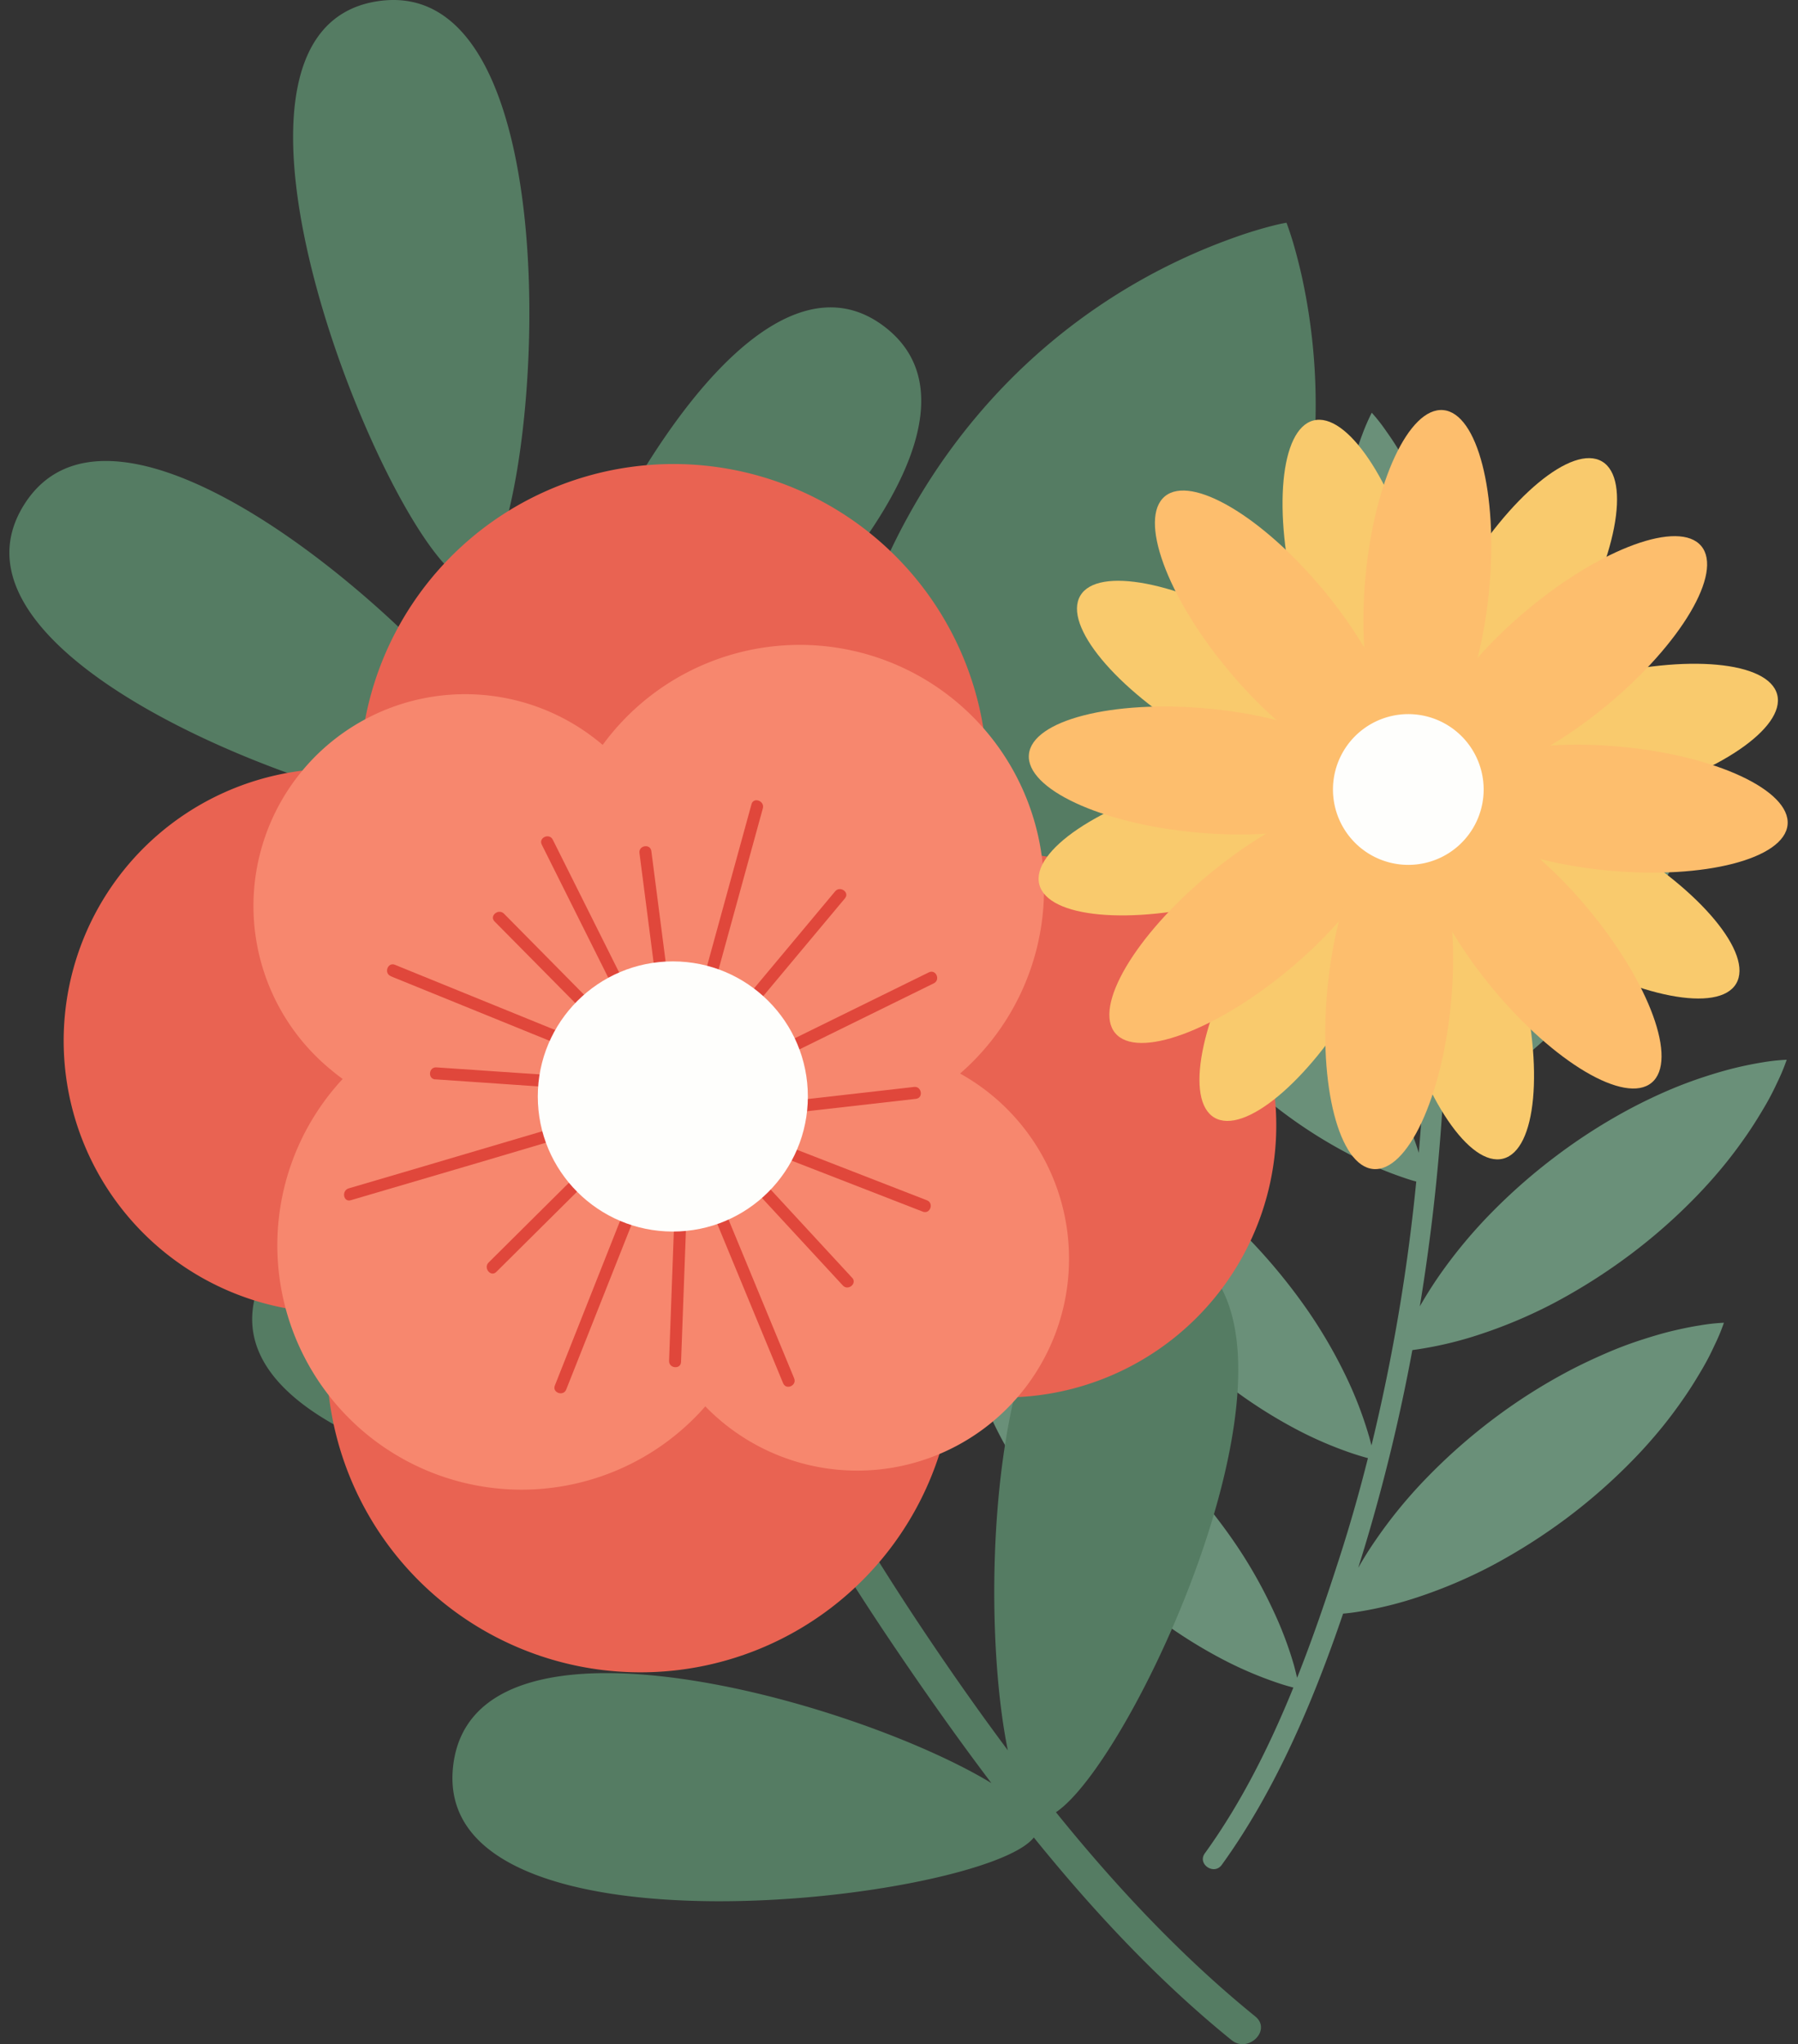 <svg id="Capa_1" data-name="Capa 1" xmlns="http://www.w3.org/2000/svg" viewBox="0 0 575.08 653.58"><rect x="0" y="0" width="575.08" height="653.58" fill="#333333" stroke="none"/><defs><style>.cls-flowers-1{fill:#78a88b;opacity:0.8;isolation:isolate;}.cls-flowers-2{fill:#557c63;}.cls-flowers-3{fill:#e96352;}.cls-flowers-4{fill:#f7876e;}.cls-flowers-5{fill:#e0473b;}.cls-flowers-6{fill:#fefefc;}.cls-flowers-7{fill:#f9ca6d;}.cls-flowers-8{fill:#fdbe6d;}</style></defs><title>PAI CERCS</title><path class="cls-flowers-1" d="M390.77,596.25c17.11-23.66,29.25-52.18,38.81-80.33,1.32-.11,3.2-.32,5.51-.71a120.21,120.21,0,0,0,18.52-4.6,156.51,156.51,0,0,0,23.5-10,186.77,186.77,0,0,0,24.1-15.3,182.26,182.26,0,0,0,21.43-18.89c3.21-3.31,6.17-6.66,8.89-10s5.14-6.65,7.3-9.79,4-6.17,5.66-9,2.89-5.33,3.89-7.51a61.92,61.92,0,0,0,3-7.2,60.4,60.4,0,0,0-7.71.85c-2.38.36-5.15.92-8.33,1.66s-6.55,1.74-10.19,2.91-7.52,2.61-11.45,4.32-8,3.59-12.07,5.75a178.86,178.86,0,0,0-24.07,15.33,183.86,183.86,0,0,0-21.39,18.92,151.26,151.26,0,0,0-16.2,19.78c-2.13,3.08-4,6.09-5.55,8.85.66-2.16,1.33-4.31,2-6.48a589.59,589.59,0,0,0,15.31-63.15c1-.14,2.13-.3,3.44-.52a119.41,119.41,0,0,0,18.52-4.62,155.55,155.55,0,0,0,23.51-10,185.7,185.7,0,0,0,24.1-15.3,178.54,178.54,0,0,0,21.41-18.87c3.21-3.31,6.18-6.67,8.89-10s5.15-6.65,7.31-9.8,4-6.17,5.66-9,2.89-5.34,3.9-7.51a64.64,64.64,0,0,0,3-7.21,63.82,63.82,0,0,0-7.7.83c-2.4.39-5.22.93-8.33,1.67s-6.55,1.73-10.23,2.93-7.48,2.6-11.43,4.29-8,3.62-12.06,5.76a180.46,180.46,0,0,0-24.06,15.34,183.89,183.89,0,0,0-21.42,18.89A156.17,156.17,0,0,0,460,408.31c-2.27,3.31-4.22,6.48-5.88,9.37q5.14-31.28,7.2-63c1-.44,2.06-.94,3.3-1.57a123.23,123.23,0,0,0,16.25-10,151.58,151.58,0,0,0,19.36-16.69,180.88,180.88,0,0,0,18.34-21.88,178.26,178.26,0,0,0,14.72-24.46c2.06-4.11,3.87-8.23,5.44-12.2s2.87-7.9,4-11.55,2-7.14,2.66-10.29,1.16-6,1.45-8.34a60.74,60.74,0,0,0,.64-7.74,65.51,65.51,0,0,0-7.09,3.09c-2.15,1.08-4.64,2.46-7.42,4.12s-5.71,3.61-8.85,5.84-6.36,4.78-9.59,7.58-6.54,5.85-9.78,9.13a183.52,183.52,0,0,0-32.93,46.4,153.37,153.37,0,0,0-9.26,23.3q.78-26.64-.31-53.33a124.87,124.87,0,0,0,4.3-15.79,155.93,155.93,0,0,0,2.88-25.41,183.39,183.39,0,0,0-7.13-56.48c-1.3-4.42-2.74-8.65-4.28-12.65s-3.25-7.75-4.89-11.22-3.39-6.59-5-9.35-3.19-5.15-4.6-7.11a55.3,55.3,0,0,0-4.78-6.12,64.5,64.5,0,0,0-3.08,7.1c-.86,2.27-1.76,5-2.65,8.06s-1.77,6.56-2.53,10.29-1.46,7.81-1.93,12.08-.83,8.72-1,13.31a180.33,180.33,0,0,0,1.4,28.54,187.39,187.39,0,0,0,5.73,28,154.37,154.37,0,0,0,9.19,23.87,121.72,121.72,0,0,0,9.58,16.46c.93,1.33,1.77,2.44,2.49,3.37a724.63,724.63,0,0,1-2.15,85.54,131.07,131.07,0,0,0-6.05-15.44A158.13,158.13,0,0,0,435,331a187.56,187.56,0,0,0-18-22.12,181,181,0,0,0-21.26-19q-5.54-4.19-11-7.65c-3.64-2.29-7.21-4.31-10.58-6.12s-6.64-3.27-9.61-4.53-5.63-2.25-7.93-3a61.57,61.57,0,0,0-7.44-2.05,58.82,58.82,0,0,0,1.73,7.54c.64,2.34,1.52,5,2.62,8.08s2.5,6.3,4.12,9.78,3.49,7.15,5.64,10.86,4.51,7.51,7.11,11.32a181.28,181.28,0,0,0,18.06,22.09,184.87,184.87,0,0,0,21.29,19,154.16,154.16,0,0,0,21.61,13.74,120.31,120.31,0,0,0,17.5,7.56c1.59.54,3,1,4.12,1.26a607.35,607.35,0,0,1-14.32,84.39c-.23-.87-.48-1.85-.79-2.94a123.92,123.92,0,0,0-6.76-17.88,156.66,156.66,0,0,0-12.73-22.17A185.05,185.05,0,0,0,400.33,397a179.78,179.78,0,0,0-21.28-19.06c-3.64-2.77-7.32-5.34-10.95-7.63s-7.2-4.3-10.57-6.12-6.65-3.29-9.62-4.53-5.62-2.26-7.92-3a64.36,64.36,0,0,0-7.46-2.06,61.12,61.12,0,0,0,1.73,7.55c.66,2.31,1.54,5,2.64,8.06s2.49,6.32,4.12,9.8a118.59,118.59,0,0,0,5.63,10.83c2.17,3.64,4.5,7.54,7.12,11.32a181.36,181.36,0,0,0,18.07,22.09,184,184,0,0,0,21.28,19A155.61,155.61,0,0,0,414.64,457a122.54,122.54,0,0,0,17.5,7.56c2.24.76,4.11,1.3,5.39,1.64-2.67,10.58-5.64,21.09-9,31.51-4.11,12.78-8.55,25.86-13.66,38.73-.26-1.11-.59-2.45-1-4a117.93,117.93,0,0,0-6.77-17.82,150.77,150.77,0,0,0-12.73-22.17,185.13,185.13,0,0,0-39.27-41.17c-3.68-2.79-7.37-5.35-11-7.63s-7.2-4.3-10.57-6.12a104.71,104.71,0,0,0-9.61-4.53c-3-1.25-5.64-2.25-7.9-3a66.59,66.59,0,0,0-7.47-2.06,65.1,65.1,0,0,0,1.72,7.56c.66,2.3,1.54,5,2.65,8.05s2.49,6.3,4.12,9.8a119,119,0,0,0,5.65,10.84c2.17,3.63,4.49,7.53,7.11,11.32a183.27,183.27,0,0,0,18.07,22.11,186.55,186.55,0,0,0,21.29,19,156.42,156.42,0,0,0,21.54,13.73,122.54,122.54,0,0,0,17.5,7.56c2.28.79,4.18,1.31,5.48,1.65-7.63,18.75-16.74,37-28.32,53C382.87,596,388.3,599.68,390.77,596.25Z"/><path class="cls-flowers-2" d="M330.66,587.49C314.93,607.72,136.52,629.42,145,564.1c7.13-55,129.26-20,172.09,6-11.64-15.37-22.64-31.08-33.1-46.63q-15-22.35-28.53-45.58C226,491,60.34,470.51,82.73,411c17.92-47.59,112.67.63,155.8,36.1q-19.89-37.77-36-77.3C180.07,384,5.06,351.78,32.4,292.23c22.82-49.77,126.74,17.49,161.27,55.38Q177.47,305,165.29,260.9c-27,9.48-192-44.68-157.59-99.52C36.2,116,127.08,191.87,158.38,234.57q-6.16-24.69-11.06-49.75C122.52,170.09,57,9.66,121,.36c60.49-8.8,53.45,146.5,36.11,179.45q5.5,28.26,12.63,56.14c9.45-48.53,68.44-166,113.31-131.39,50.53,39-78.59,149.52-108,151.64q12,43.37,28,85.41c4.7-51.45,47-169.46,94.92-141.65,54.45,31.6-55.4,155.13-86.06,164.13a897.45,897.45,0,0,0,44.68,93.47c-3.49-44.35,31.59-183.12,84.59-157.12C399.6,329.09,289.85,467.92,264,470.88q13.82,24,29.2,47.22c9.2,13.86,18.9,27.79,29.15,41.52-10.48-51.12-4.82-174.7,48.83-162.45,61.34,14-6.79,164.42-33.44,182.25,19.3,23.9,40.44,46.39,63.75,65.29,5.36,4.34-2.25,11.9-7.57,7.58C370.75,633.54,349.81,611.19,330.66,587.49Z"/><path class="cls-flowers-2" d="M275.1,317.71s-.61-1.6-1.52-4.46-2.06-7-3.18-12a192.85,192.85,0,0,1,1-87.47,198.91,198.91,0,0,1,19-48.6,196.61,196.61,0,0,1,30.94-42A191.47,191.47,0,0,1,395,75.87c4.83-1.73,9-2.91,11.87-3.65s4.6-1,4.61-1,.62,1.61,1.54,4.48,2.05,7,3.21,12a191.31,191.31,0,0,1-1,87.51,196.49,196.49,0,0,1-19.15,48.5A198.62,198.62,0,0,1,365,265.6a192.82,192.82,0,0,1-73.55,47.34c-4.82,1.74-8.95,2.91-11.85,3.68S275.1,317.71,275.1,317.71Z"/><path class="cls-flowers-3" d="M312.76,273.24a100.38,100.38,0,1,0-197.69-27.16A87,87,0,1,0,99.68,419.42q2.92.25,5.86.32a100.38,100.38,0,1,0,198.82,27.81q.17-1.17.3-2.34a87,87,0,1,0,8.1-172Z"/><path class="cls-flowers-4" d="M307.08,343.24A78.12,78.12,0,1,0,192.76,238.17a67.72,67.72,0,1,0-86.75,104q1.74,1.45,3.59,2.8A78.13,78.13,0,0,0,224.07,451.34c.52-.56,1-1.12,1.52-1.69a67.74,67.74,0,1,0,81.49-106.41Z"/><path class="cls-flowers-5" d="M158.18,294.61,200.11,337c1.73,1.76,4.72-.69,3-2.46l-41.94-42.44C159.4,290.39,156.43,292.84,158.18,294.61Z"/><path class="cls-flowers-5" d="M173.28,270.05q15.66,31.31,31.3,62.61c1.11,2.22,4.63.64,3.52-1.59q-15.66-31.31-31.3-62.61C175.69,266.24,172.17,267.83,173.28,270.05Z"/><path class="cls-flowers-5" d="M204.53,272.74q3.58,27.87,7.2,55.74c.31,2.47,4.12,1.82,3.8-.64l-7.2-55.72C208,269.64,204.21,270.28,204.53,272.74Z"/><path class="cls-flowers-5" d="M240.36,257.13q-10.14,36.94-20.3,73.87c-.65,2.38,3,3.73,3.63,1.32q10.14-36.94,20.3-73.87C244.64,256.07,241,254.72,240.36,257.13Z"/><path class="cls-flowers-5" d="M267.1,285l-42.46,50.8c-1.6,1.91,1.57,4.11,3.16,2.2l42.46-50.79C271.85,285.29,268.68,283.09,267.1,285Z"/><path class="cls-flowers-5" d="M297.1,310.88l-69,33.91c-2.24,1.1-.65,4.61,1.58,3.51l69-33.91C300.91,313.29,299.33,309.78,297.1,310.88Z"/><path class="cls-flowers-5" d="M292.33,347.53l-61.54,7c-2.48.28-1.82,4.11.64,3.8l61.53-7c2.48-.29,1.83-4.12-.63-3.81Z"/><path class="cls-flowers-5" d="M296.48,383.77l-61.75-24c-2.32-.9-3.64,2.72-1.31,3.63l61.74,24C297.49,388.3,298.8,384.68,296.48,383.77Z"/><path class="cls-flowers-5" d="M272.53,408.52l-39.1-42.33c-1.68-1.82-4.66.63-3,2.46L269.57,411c1.69,1.83,4.66-.63,3-2.46Z"/><path class="cls-flowers-5" d="M254,440.67l-30.15-72.9c-1-2.3-4.47-.71-3.52,1.59q15.07,36.43,30.15,72.91c1,2.29,4.47.7,3.52-1.6Z"/><path class="cls-flowers-5" d="M217.83,435.44q1.28-34.15,2.53-68.32c.09-2.48-3.76-2.84-3.85-.36Q215.27,401,214,435.09c-.1,2.47,3.74,2.84,3.83.35Z"/><path class="cls-flowers-5" d="M181.1,444.27q14.52-36.66,29.07-73.31c.91-2.31-2.71-3.63-3.64-1.31Q192,406.29,177.46,443C176.55,445.26,180.18,446.58,181.1,444.27Z"/><path class="cls-flowers-5" d="M158.74,406.67l41.28-41c1.75-1.73-.7-4.71-2.46-3l-41.29,41C154.52,405.44,157,408.42,158.74,406.67Z"/><path class="cls-flowers-5" d="M112.18,383.75q40.81-11.94,81.58-24.07c2.36-.7,1.75-4.5-.62-3.8-27.2,8-54.38,16.11-81.6,24.07-2.36.69-1.75,4.49.64,3.8Z"/><path class="cls-flowers-5" d="M139.23,345.09l51.87,3.56c2.48.17,2.84-3.67.35-3.85l-51.87-3.53c-2.48-.16-2.84,3.68-.35,3.85Z"/><path class="cls-flowers-5" d="M125,312.14l69.16,28.1c2.31.94,3.63-2.68,1.32-3.63l-69.17-28.14c-2.3-.93-3.62,2.69-1.31,3.63Z"/><circle class="cls-flowers-6" cx="215.2" cy="350.57" r="43.19"/><path class="cls-flowers-7" d="M519.61,255.2c-29.69,7.63-56,5.19-58.72-5.45S480,224.3,509.7,216.67s56-5.21,58.73,5.43S549.3,247.56,519.61,255.2Z"/><path class="cls-flowers-7" d="M391.14,288.23c-29.69,7.64-56,5.2-58.72-5.44s19.12-25.45,48.81-33.09,56-5.2,58.73,5.44S420.82,280.56,391.14,288.23Z"/><path class="cls-flowers-7" d="M453.17,183.26c7.63,29.69,5.15,56-5.44,58.72s-25.46-19.12-33.09-48.81-5.14-56,5.45-58.73S445.51,153.56,453.17,183.26Z"/><path class="cls-flowers-7" d="M486.21,311.73c7.63,29.69,5.19,56-5.45,58.72s-25.46-19.12-33.09-48.81-5.2-56,5.44-58.73S478.56,282,486.21,311.73Z"/><path class="cls-flowers-7" d="M497.39,303.31C471,287.72,454.17,267.4,459.72,258s31.52-4.49,57.91,11.11,43.23,35.92,37.68,45.37S523.79,318.91,497.39,303.31Z"/><path class="cls-flowers-7" d="M383.19,235.83c-26.38-15.59-43.22-35.92-37.67-45.36S377,186,403.43,201.58s43.23,35.91,37.69,45.36S409.6,251.43,383.19,235.83Z"/><path class="cls-flowers-7" d="M501.28,205.43c-15.6,26.4-35.91,43.22-45.37,37.68s-4.48-31.53,11.12-57.92,35.91-43.24,45.38-37.64S516.88,179.07,501.28,205.43Z"/><path class="cls-flowers-7" d="M433.8,319.66c-15.6,26.39-35.91,43.22-45.37,37.68s-4.48-31.52,11.12-57.92,35.91-43.22,45.37-37.69S449.4,293.26,433.8,319.66Z"/><path class="cls-flowers-8" d="M514.14,225.36c-23.58,19.56-48.37,28.63-55.41,20.18s6.41-31.18,30-50.77,48.36-28.63,55.41-20.18S537.72,205.77,514.14,225.36Z"/><path class="cls-flowers-8" d="M412.11,310.13c-23.58,19.55-48.37,28.63-55.42,20.17s6.41-31.22,30-50.77,48.37-28.63,55.42-20.18S435.7,290.54,412.11,310.13Z"/><path class="cls-flowers-8" d="M423.34,188.72c19.55,23.58,28.63,48.37,20.17,55.41s-31.18-6.41-50.78-30-28.62-48.37-20.17-55.42S403.74,165.13,423.34,188.72Z"/><path class="cls-flowers-8" d="M508.09,290.75c19.56,23.58,28.63,48.37,20.19,55.41s-31.19-6.4-50.78-30-28.63-48.37-20.18-55.41S488.51,267.18,508.09,290.75Z"/><path class="cls-flowers-8" d="M514.63,278.36c-30.53-2.83-54.47-14-53.45-24.92s26.58-17.5,57.1-14.7,54.47,14,53.47,24.92S545.15,281.18,514.63,278.36Z"/><path class="cls-flowers-8" d="M382.54,266.15c-30.53-2.82-54.46-14-53.45-24.92s26.58-17.49,57.12-14.7,54.46,14,53.45,24.92S413.08,269,382.54,266.15Z"/><path class="cls-flowers-8" d="M476.33,188.23c-2.82,30.54-14,54.47-24.92,53.46s-17.49-26.59-14.69-57.12,14-54.46,24.91-53.45S479.15,157.7,476.33,188.23Z"/><path class="cls-flowers-8" d="M464.12,320.32c-2.82,30.52-14,54.46-24.91,53.45s-17.5-26.58-14.7-57.11,14-54.46,24.92-53.46S466.94,289.82,464.12,320.32Z"/><path class="cls-flowers-6" d="M469,237.05a24.1,24.1,0,1,1-34-3.13,24.1,24.1,0,0,1,34,3.13Z"/></svg>